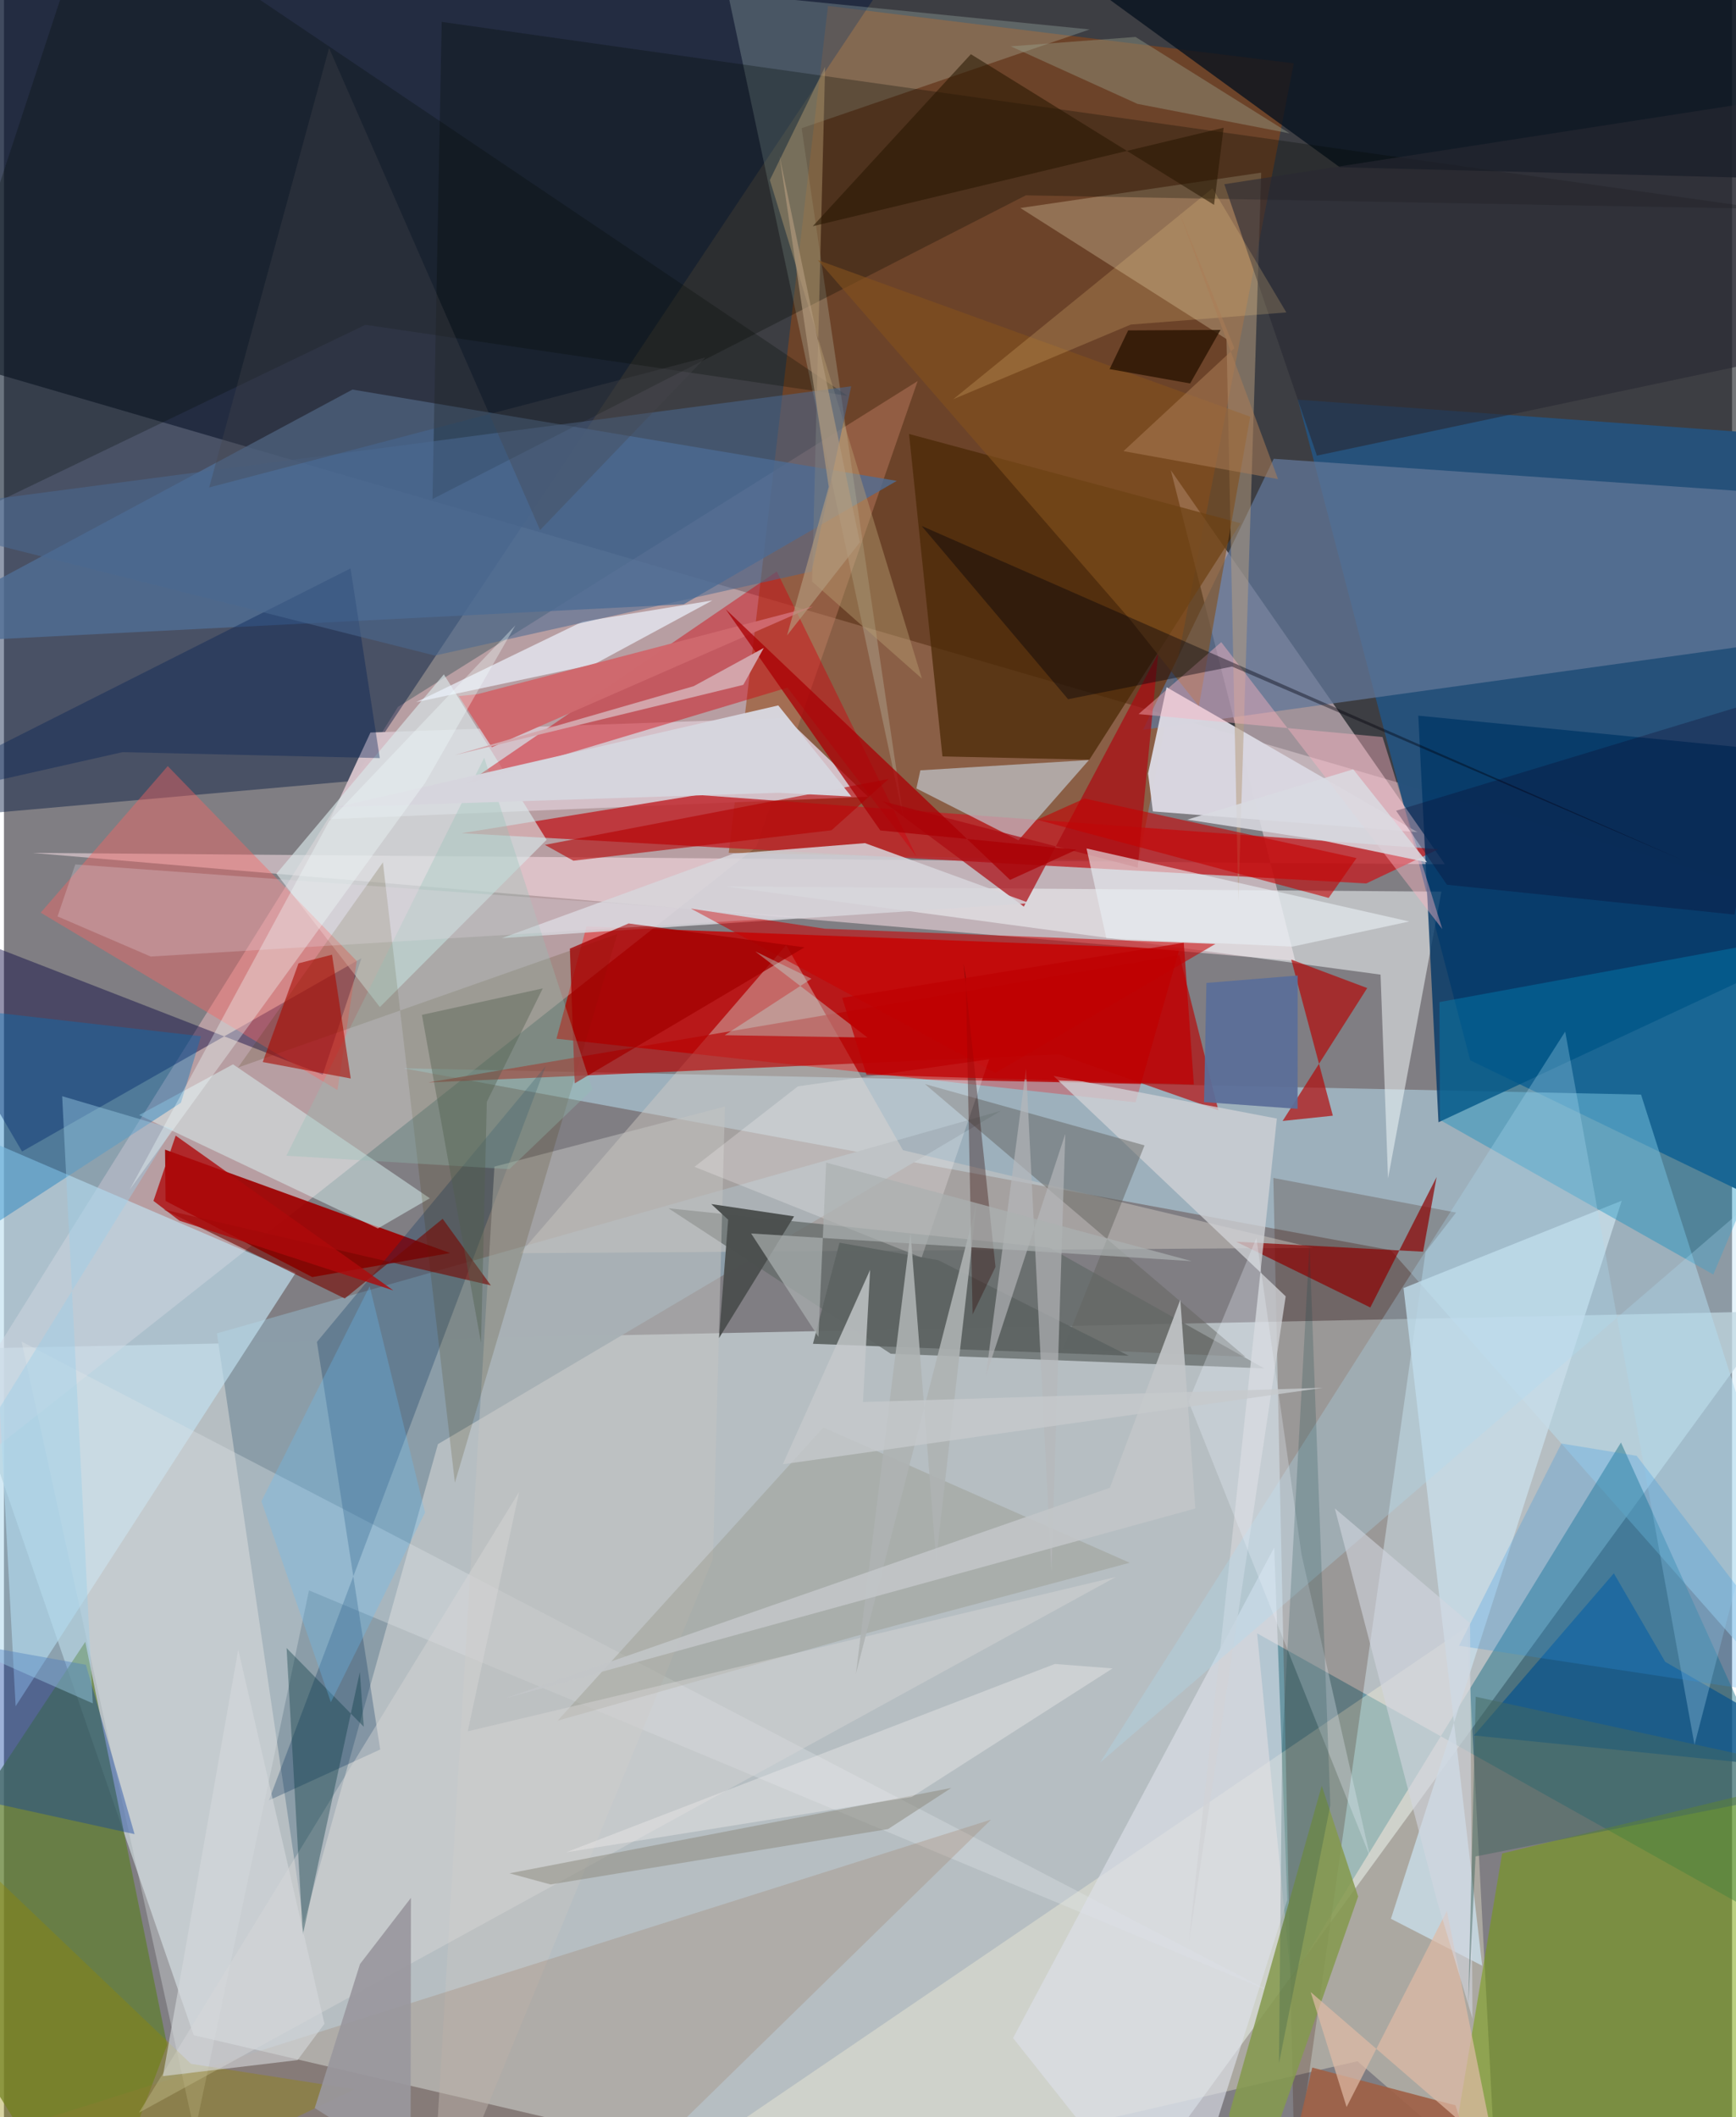 <svg xmlns="http://www.w3.org/2000/svg" width="228" height="278" viewBox="0 0 836 1024"><path fill="#807e83" d="M0 0h836v1024H0z"/><path fill="#0d1016" fill-opacity=".58" d="M898 443.714L-62 163.74-58.688-62 887.227-5.858z"/><path fill="#cad6db" fill-opacity=".722" d="M91.805 984.356l-114.48-331.95 880.162-18.169L527.779 1086z"/><path fill="#c30404" fill-opacity=".831" d="M267.283 502.39l280.177 30.785 21.188-74.11-286.824-10.975z"/><path fill="#27527b" fill-opacity=".996" d="M709.34 512.823l-83.362-319.517L898 213.076l-57.483 363.19z"/><path fill="#ffc8cc" fill-opacity=".431" d="M442.01 184.321l-78.118 225.395L-62 746.03l252.6-404.115z"/><path fill="#934715" fill-opacity=".553" d="M548.917 416.47L623.98 30.63 398.649 2.85l-48.016 409.633z"/><path fill="#ffe3ec" fill-opacity=".51" d="M624.701 464.768l-611.02-52.255 683.415 5.522-132.609-190.63z"/><path fill="#001640" fill-opacity=".431" d="M-62 398.178l230.539-20.44L459.85-59.26-18.99-62z"/><path fill="#b7dced" fill-opacity=".537" d="M193.298 516.692l598.676 12.736L898 861.985 670.872 604.64z"/><path fill="#9e0101" fill-opacity=".922" d="M78.198 580.87l70.946 36.81 66.702-11.63-137.91-50.013z"/><path fill="#01627a" fill-opacity=".404" d="M622.68 957.76l159.58-260.066L898 953.456 606.245 789.993z"/><path fill="#506f96" fill-opacity=".78" d="M168.6 188.422l263.316 44.16-103.037 59.682L-62 312.126z"/><path fill="#fff9dc" fill-opacity=".337" d="M654.782 996.94l67.039 58.225-14.063-268.354L268.168 1086z"/><path fill="#8b9da8" fill-opacity=".996" d="M482.263 537.268l-379.24 107.629 41.973 285.249 64.951-231.668z"/><path fill="#617698" fill-opacity=".753" d="M898 241.506l-20.134 66.062-326.828 45.411 63.234-131.078z"/><path fill="#c1e1ef" fill-opacity=".667" d="M-4.136 641.117L-62 528.28l203.158 87.294-135.51 209.67z"/><path fill="#07111e" fill-opacity=".78" d="M886.419-1.97L450-62 646.226 80.882 898 87.37z"/><path fill="#769e02" fill-opacity=".506" d="M693.41 1083.75l156.132-16.723L897.17 854.69l-172.395 41.78z"/><path fill="#d4c1c9" fill-opacity=".98" d="M157.775 396.211l19.53-41.908 201.06-7.017 39.705 38.066z"/><path fill="#bf2328" fill-opacity=".816" d="M335.644 384.486l-114.18 18.502 437.578 24.31 34.85-16.548z"/><path fill="#d9d7e0" fill-opacity=".98" d="M683.801 402.475l-121.358-70.094-8.961 41.76 2.339 18.3z"/><path fill="#3e1400" fill-opacity=".224" d="M687.719 605.562l14.764-19.087-88.38-16.735 10.308 482.511z"/><path fill="#05003d" fill-opacity=".427" d="M172.948 463.45l-18.737 56.311L-62 435.753l70.76 121.19z"/><path fill="#f1f7fa" fill-opacity=".525" d="M348.974 428.736l346.422 2.52-25.814 138.713-3.624-98.579z"/><path fill="#d2ccc5" fill-opacity=".447" d="M434.92 556.302l-56.5-99.215-128.645 149.038 383.581-2.593z"/><path fill="#003766" fill-opacity=".792" d="M898 367.105l-213.782-20.958 9.77 196.647L898 447.512z"/><path fill="#5f7f31" fill-opacity=".737" d="M42.459 1086l-94.745-153.412L39.35 794.09l39.577 194.98z"/><path fill="#656c6a" fill-opacity=".765" d="M609.677 661.843l-103.832-58.33-184.38-19.1 107.544 70.343z"/><path fill="#b90403" fill-opacity=".651" d="M205.325 523.544l305.188-13.593 76.983 27.023-18.832-75.034z"/><path fill="#4a2805" fill-opacity=".725" d="M598.287 253.08l-160.432-43.177 16.153 155.952 71.083 1.582z"/><path fill="#d9e8ea" fill-opacity=".651" d="M181.864 487.077l-50.053-64.47 80.996-96.434 49.714 80.017z"/><path fill="#b69d7e" fill-opacity=".51" d="M491.71 100.6l116.511-17.092-11.066 352.343-5.724-271.841z"/><path fill="#e2fff0" fill-opacity=".2" d="M385.891 62.007l139.325-47.763-174.99-17.482 85.012 399.365z"/><path fill="#c8dde8" fill-opacity=".804" d="M782.637 580.742L670.976 928.046l44.157 22.708-38.058-327.763z"/><path fill="#000801" fill-opacity=".282" d="M494.345 94.474l357.174 6.55-639.75-90.428-4.453 230.764z"/><path fill="#d1000c" fill-opacity=".439" d="M379.066 332.584l62.366 81.654-67.552-137.84L223.275 379.33z"/><path fill="#008bbf" fill-opacity=".369" d="M694.455 484.684l.2 56.97 132.28 74.795L898 447.3z"/><path fill="#c3cdd5" fill-opacity=".655" d="M443.33 372.576l81.54-4.96-34.085 38.804-49.368-25.085z"/><path fill="#fd625f" fill-opacity=".4" d="M161.37 527.236l9.31-62.407-91.442-94.293-61.479 70.882z"/><path fill="#e0e5e9" fill-opacity=".345" d="M92.278 1031.538L8.513 648.865 612.987 963.4l-465.42-194.18z"/><path fill="#002e56" fill-opacity=".278" d="M128.15 870.788l53.868-24.612-30.62-197.12 110.705-133.457z"/><path fill="#8c0000" fill-opacity=".698" d="M686.552 605.4l-90.448-4.823 64.894 31.8 32.086-63.111z"/><path fill="#b30705" fill-opacity=".675" d="M622.753 464.102l20.129 75.52-24.303 2.548 40.923-64.285z"/><path fill="#85994f" fill-opacity=".867" d="M592.717 1022.607l44.792-158.925 17.608 53.578L596 1086z"/><path fill="#ac0b11" fill-opacity=".706" d="M548.467 419.627l9.895-103.453-64.986 122.32-68.13-50.888z"/><path fill="#dddfe9" fill-opacity=".639" d="M614.522 748.492l-126.34 237.24L567.764 1086l53.068-167.018z"/><path fill="#c4c3c2" fill-opacity=".506" d="M348.784 535.198l-111.501 29.06L206.2 1086l136.794-331.958z"/><path fill="#ddf7f6" fill-opacity=".486" d="M206.034 579.56l-95.229-64.776-45.419 24.53 115.507 54.846z"/><path fill="#9e7457" fill-opacity=".239" d="M477.576 880.061L266.948 1086H93.636l-145.096-38.671z"/><path fill="#430" fill-opacity=".18" d="M296.743 451.76l-183.53 64.574 70.117-99.237 34.817 300.024z"/><path fill="#000902" fill-opacity=".259" d="M174.856 157.102l233.216 34.328L44.687-53.4-62 271.088z"/><path fill="#d7d6db" fill-opacity=".847" d="M352.8 412.905l63.724-5.112 79.801 29.058-255.505 16.91z"/><path fill="#d1d2d6" fill-opacity=".765" d="M620.065 626.982l-46.907 312.972 42.637-398.946-108.064-20.632z"/><path fill="#0a548d" fill-opacity=".729" d="M898 858.178l-186.838-18.789 67.655-78.432 24.846 42.813z"/><path fill="#909080" fill-opacity=".341" d="M412.226 791.286l-144.398 40.957L396.406 690.43l148.206 65.417z"/><path fill="#b50001" fill-opacity=".592" d="M400.348 401.567l27.642-24.807-166.301 31.865 13.8 7.671z"/><path fill="#1143a1" fill-opacity=".412" d="M39.64 805.177L-62 786.971v72.638l125.185 27.499z"/><path fill="#b69c70" fill-opacity=".459" d="M390.966 281.262l53.107 46.948-73.554-241.13 26.735-54.816z"/><path fill="#aedaf2" fill-opacity=".302" d="M755.279 498.936l-225 353.547L898 536.082l-80.161 307.802z"/><path fill="#4d5150" fill-opacity=".996" d="M382.24 588.308l-36.322 58.886 4.426-57.259-8.158-7.57z"/><path fill="#63635f" fill-opacity=".486" d="M600.566 656.239L445.543 524.328l106.237 29.65-39.4 98.408z"/><path fill="#ecf3fe" fill-opacity=".694" d="M342.718 290.412l-62.798 10.227-80.477 38.96 86.081-18.295z"/><path fill="#0074bd" fill-opacity=".376" d="M85.614 533.357L-62 629.38l4.025-145.761L95.338 501.2z"/><path fill="#282933" fill-opacity=".6" d="M839.636 50.525L590.377 89.1l44.785 131.268L898 164.713z"/><path fill="#cf696e" fill-opacity=".996" d="M391.416 293.34l-155.395 68.104-15.982-24.766 9.057-.936z"/><path fill="#dad8d9" fill-opacity=".431" d="M65.29 1021.851l472.532-259.097-313.452 74.633L249.215 721.6z"/><path fill="#001f54" fill-opacity=".373" d="M-62 390.684L167.665 274.93l14.148 91.733-124.49-2.867z"/><path fill="#c90000" fill-opacity=".561" d="M479.61 518.925l-147.234-79.443 64.748 9.711 188.942 7.346z"/><path fill="#82511d" fill-opacity=".624" d="M544.663 299.481l33.393 42.082L602.89 201.54l-209.212-75.764z"/><path fill="#a30001" fill-opacity=".757" d="M273.771 458.824l28.444-12.184 85.03 11.565-111.128 65.761z"/><path fill="#aa0105" fill-opacity=".761" d="M349.184 294.69l74.773 106.966 94.848 9.317-32.078 14.6z"/><path fill="#fffcfc" fill-opacity=".239" d="M443.944 608.272l-109.885-43.93 50.052-38.924 92.498-13.092z"/><path fill="#fab4c0" fill-opacity=".431" d="M695.833 449.36l-28.915-92.88-118.035-11.096 40.003-34.804z"/><path fill="#04373e" fill-opacity=".361" d="M174.07 835.173l-1.904-26.48-27.604 127.198-7.835-138.794z"/><path fill="#4a6a92" fill-opacity=".545" d="M-62 248.899l471.867-62.073-19.156 89.6-182.269 40.65z"/><path fill="#93c0b4" fill-opacity=".318" d="M136.635 558.984l107.886 6.497 40.189-38.582-52.368-160.405z"/><path fill="#a90900" fill-opacity=".592" d="M158.704 461.746l9.067 59.885-42.59-7.958 17.311-47.74z"/><path fill="#760701" fill-opacity=".612" d="M164.873 628.037l47.362-38.537 23.31 32.203L77.256 585z"/><path fill="#9aa18e" fill-opacity=".404" d="M487.034 22.408l60.37-4.537 74.598 46.645-73.665-14.28z"/><path fill="#eaf3fc" fill-opacity=".29" d="M605.896 598.836l-32.854 78.943 87.907 220.466-33.19-146.288z"/><path fill="#eadde9" fill-opacity=".255" d="M385.226 443.501l-314.232 19.15-45.079-19.415 8.593-25.143z"/><path fill="#948800" fill-opacity=".365" d="M169.572 1010.504L12.786 1086-46.81 867.225 90.456 998.192z"/><path fill="#e8eef3" fill-opacity=".616" d="M523.72 410.376l156.12 35.317-56.495 12.147-90.065-4.12z"/><path fill="#5d6362" fill-opacity=".937" d="M544.134 655.719l-152.764-5.766 12.843-48.904L452 609.521z"/><path fill="#c50001" fill-opacity=".588" d="M499.86 396.47l141.005 37.822 13.459-19.26-131.573-28.824z"/><path fill="#01020b" fill-opacity=".396" d="M443.933 254.372l367.614 161.407-217.428-93.383-79.318 15.792z"/><path fill="#ffda8d" fill-opacity=".196" d="M545.14 156.98l75.245-5.868-35.72-60.039-125.42 102.01z"/><path fill="#9f6046" fill-opacity=".914" d="M702.231 1018.28l21.142 67.72H612.694l20.226-85.992z"/><path fill="#2d96e6" fill-opacity=".251" d="M880.904 822.7L703.93 795.972l49.502-97.796 36.419 5.953z"/><path fill="#9bcee8" fill-opacity=".431" d="M-62 777.503l104.991 46.372-14.829-293.688 53.4 15.771z"/><path fill="#99979e" fill-opacity=".914" d="M150.344 1019.579l21.904-69.655 24.64-32.004-.187 131.119z"/><path fill="#bedad5" fill-opacity=".408" d="M417.772 501.833l-69.118-1.139 41.992-27.325-27.222-13.222z"/><path fill="#e0bba6" fill-opacity=".706" d="M721.388 1040.62l-23.346-116.4-48.512 94.863-17.373-55.596z"/><path fill="#0d0025" fill-opacity=".275" d="M857.585 336.294l-20.4 106.063-139.102-14.443-24.602-35.79z"/><path fill="#aeb2b3" fill-opacity=".89" d="M450.94 754.716l19.656-172.804L412.154 809.6l26.419-213.567z"/><path fill="#d9dae2" fill-opacity=".855" d="M652.727 372.09l-80.253 24.334 64.316 9.9 51.688 10.732z"/><path fill="#d6d5dd" fill-opacity=".984" d="M374.671 383.434l35.279 1.824-35.351-44.068-213.909 49.235z"/><path fill="#b6b8ba" fill-opacity=".659" d="M474.97 665.844l19.487-149.027L506.73 760.23l6.714-211.82z"/><path fill="#5b6e99" fill-opacity=".929" d="M580.571 533.051l1.15-57.645 44.134-3.59-.033 64.496z"/><path fill="#2c0302" fill-opacity=".341" d="M479.677 612.757l-11.073 22.978-3.327-163.242-1.084-6.511z"/><path fill="#67bdf6" fill-opacity=".302" d="M124.548 726.063l33.595 97.247 45.563-91.75-26.78-109.436z"/><path fill="#f3ffff" fill-opacity=".337" d="M203.774 378.624l43.64-76.182-90.147 94.807L60.87 575.321z"/><path fill="#0c4042" fill-opacity=".2" d="M618.308 845.933l13.275-243.956 10.083 271.121-24.855 124.88z"/><path fill="#261600" fill-opacity=".557" d="M590.04 61.777l-4.633 37.3-117.64-72.858-76.486 83.197z"/><path fill="#8f8c82" fill-opacity=".541" d="M244.588 906.045l213.702-41.28-30.58 19.896-163.303 26.79z"/><path fill="#c2c6c8" fill-opacity=".894" d="M535.004 719.599L242.139 821.546l334.215-91.951-7.274-100.972z"/><path fill="#d3a6ad" fill-opacity=".973" d="M367.584 313.379l-9.92 17.868-139.787 34.049 115.795-33.415z"/><path fill="#291401" fill-opacity=".788" d="M588.542 159.57l-44.688.233-8.976 18.719 38.967 6.942z"/><path fill="#d3d7e0" fill-opacity=".588" d="M693.539 920.326l16.897 55.988-1.181-191.203-65.41-55.538z"/><path fill="#c6c9cc" fill-opacity=".804" d="M638.062 671.237l-261.285 36.978 42.246-94.03-3.455 63.927z"/><path fill="#eeeceb" fill-opacity=".408" d="M439.244 869.081L271.96 895.886l236.428-91.093 27.914 2.164z"/><path fill="#ae090b" fill-opacity=".788" d="M72.32 580.833l12.59 9.575 103.472 33.734-105.306-74.88z"/><path fill="#446860" fill-opacity=".502" d="M708.361 970.75l3.542-72.85L898 861.123l-185.993-40.459z"/><path fill="#515e4e" fill-opacity=".404" d="M230.804 649.565l2.792-116.64 27.064-54.875-58.455 12.797z"/><path fill="#abb1b1" fill-opacity=".69" d="M397.756 562.296l176.864 47.677-213.165-13.386 32.567 50z"/><path fill="#ab7d56" fill-opacity=".541" d="M567.793 100.549l27.454 67.865-53.65 49.78 74.772 13.539z"/><path fill="#47474d" fill-opacity=".333" d="M259.367 256.382L157.287 23.245 99.274 235.763l240.081-62.875z"/><path fill="#be0102" fill-opacity=".729" d="M575.634 524.582l-158.373-4.78-11.765-37.18 165.269-26.637z"/><path fill="#d5d8dc" fill-opacity=".6" d="M76.888 1004.158l36.454-206.286L155.05 978.84l-13.023 17.552z"/><path fill="#b39a7d" fill-opacity=".655" d="M378.844 307.329l35.226-45.037-38.892-187.006 23.834 160.177z"/></svg>
